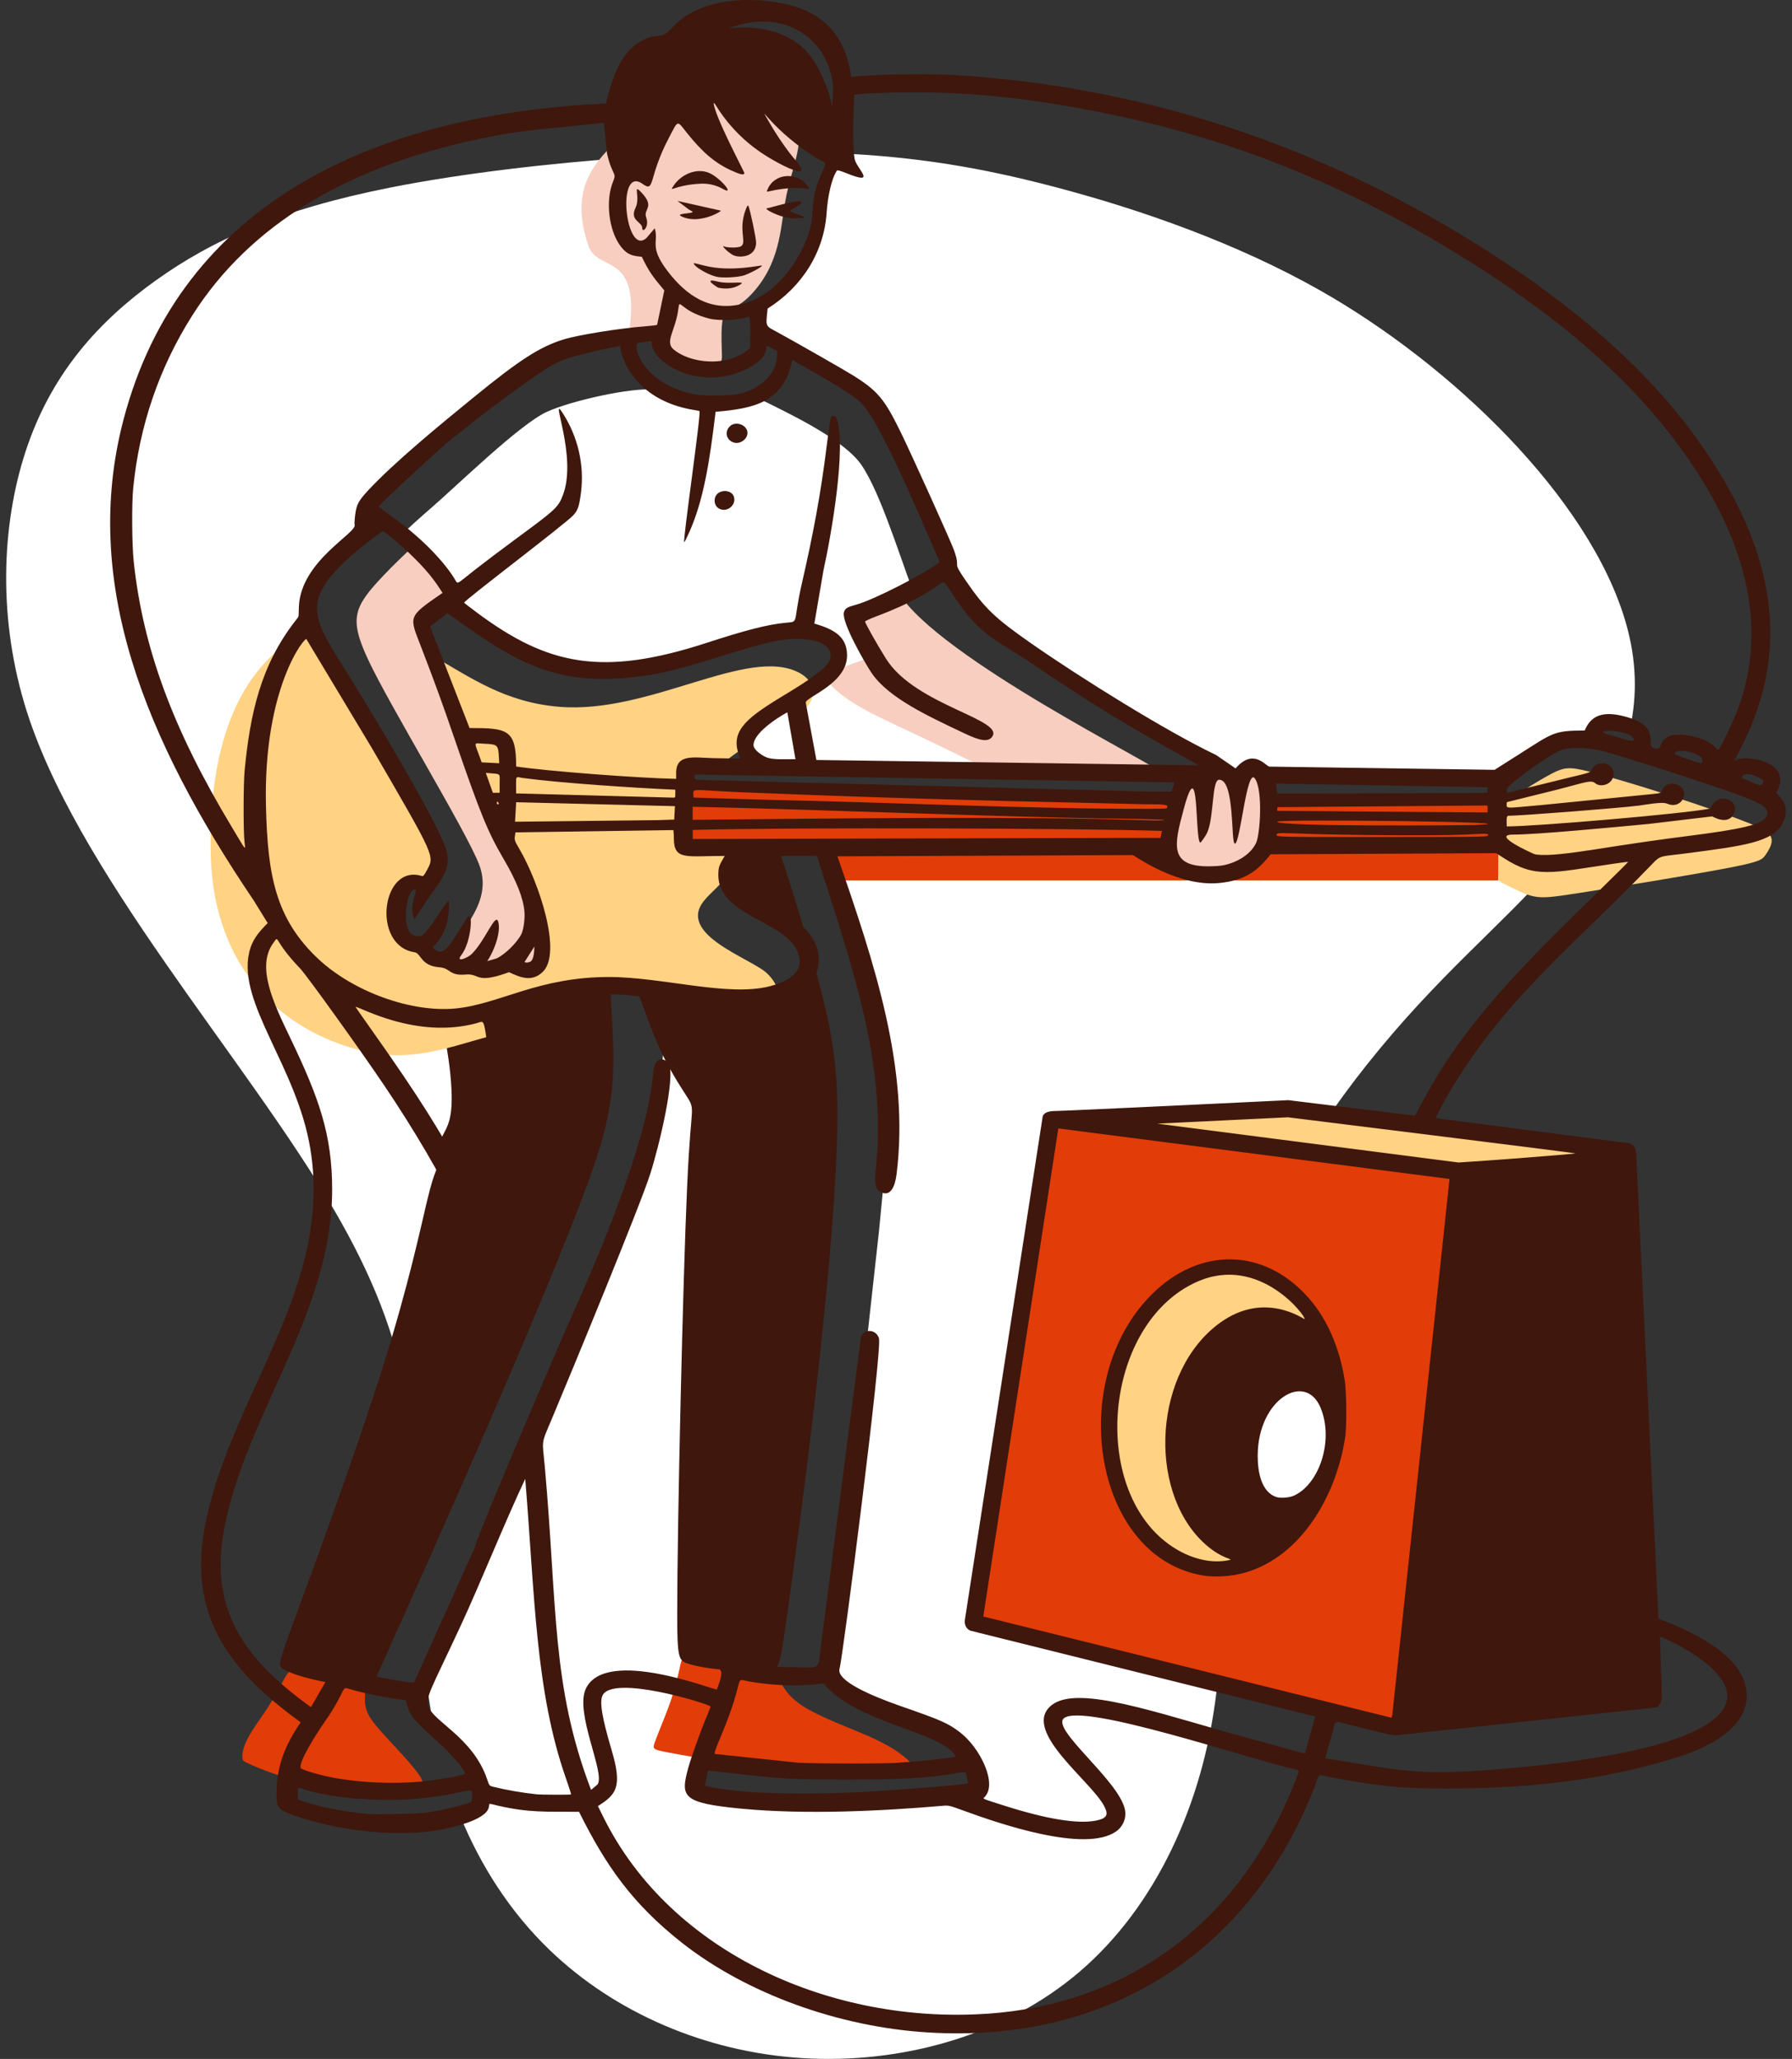 <svg width="242" height="278" viewBox="0 0 242 278" fill="none" xmlns="http://www.w3.org/2000/svg">
<rect x="0" y="0" width="242" height="278" fill="#333333" stroke="none"/>
<path fill-rule="evenodd" clip-rule="evenodd" d="M3.789 59.976C0.344 69.755 -0.434 82.49 3.304 95.044C9.949 117.356 33.212 142.847 45.197 163.498C50.173 172.071 53.463 180.059 55.069 189.403C59.083 177.493 63.001 165.583 65.212 158.708C68.075 149.804 68.075 149.342 67.878 147.313C67.682 145.284 67.291 141.684 67.072 139.771C66.854 137.857 66.803 137.626 65.408 137.511C60.256 137.088 56.643 136.973 51.9 132.69C50.164 131.123 49.135 129.554 48.867 126.994C48.07 119.409 52.595 113.319 51.595 106.314C50.363 97.688 43.186 88.297 41.917 84.264C39.612 76.909 48.572 74.137 48.916 71.772C49.406 68.417 48.789 68.394 53.15 64.46C58.405 59.717 67.381 52.331 72.957 48.555C74.437 47.552 74.778 47.391 76.052 47.021C80.71 45.67 83.605 45.419 88.237 45.015C89.558 44.899 89.607 44.854 89.816 43.919C90.93 38.913 91.034 39.475 88.947 35.587C86.698 31.41 84.268 34.456 83.954 29.953C83.789 27.583 83.918 23.936 85.291 21.257C73.956 22.048 62.196 23.446 52.744 25.318C37.817 28.274 28.643 32.413 20.997 37.895C13.351 43.377 7.235 50.197 3.788 59.976H3.789ZM111.088 85.152C109.396 85.73 114.138 86.228 113.351 88.889C112.631 91.323 109.906 92.454 108.108 93.676C107.325 94.205 107.374 94.413 107.668 95.924C107.961 97.435 108.501 100.248 108.769 101.748C109.037 103.247 109.038 103.432 112.096 103.593C119.379 103.977 132.319 103.911 139.489 103.662C142.145 103.571 142.731 103.521 139.906 102.071C135.155 99.629 123.876 94.815 119.805 91.357C117.131 89.095 117.06 86.306 114.831 85.193C113.534 84.546 111.798 84.911 111.086 85.158L111.088 85.152ZM57.438 226.181L58.459 232.832C58.683 233.224 66.421 238.481 64.99 244.014C64.807 244.72 63.567 244.878 62.144 245.193C64.956 252.033 68.952 258.216 74.221 263.288C82.959 271.703 95.194 277.071 108.346 277.89C121.499 278.709 135.579 274.978 145.821 266.2C156.063 257.422 162.472 243.594 164.268 228.496C166.064 213.397 163.249 197.022 165.822 182.194C168.394 167.367 176.356 154.084 184.656 143.67C194.308 131.559 202.586 125.171 209.796 116.911C206.7 117.153 206.351 116.263 203.797 114.631C203.037 114.146 202.793 114.146 194.449 114.157L111.458 114.711C113.846 122.054 117.688 132.868 119.098 140.637C120.247 146.946 120.1 152.274 118.717 166.102L112.165 225.251C112.709 229.613 122.778 231.641 127.383 234.062C129.93 235.401 130.932 236.808 131.555 238.031C133.367 241.576 131.639 242.143 127.201 242.725C118.409 243.875 106.597 244.067 97.948 242.908C94.061 242.387 93.266 242.078 94.743 237.269C95.55 234.639 97.189 230.373 97.948 228.112C98.708 225.851 98.584 225.597 98.572 223.717C98.56 221.838 98.657 218.331 98.707 211.457C98.795 199.043 98.542 174.556 98.951 162.604C99.596 143.756 101.631 154.24 96.137 142.767C94.987 140.367 94.009 137.739 93.495 136.355C92.827 134.557 92.944 134.679 90.779 133.772C90.338 133.587 90.289 133.587 90.093 136.032C89.287 146.1 88.679 152.942 84.417 164.472C81.969 171.092 78.251 179.534 74.216 188.662C70.182 197.79 65.828 207.627 62.701 214.489C60.142 220.118 58.415 223.752 57.437 226.181H57.438ZM220.125 98.358C221.11 93.864 221.024 89.137 219.559 84.083C214.68 67.167 195.89 49.191 178.273 39.214C166.987 32.822 154.026 28.274 142.206 25.181C132.674 22.687 123.884 21.14 112.616 20.669C112.264 22.83 111.071 24.234 110.793 26.377C110.327 29.961 110.312 32.873 107.539 36.538C103.863 41.397 102.089 39.846 102.852 44.081C102.961 44.691 103.133 44.929 105.335 46.272C107.537 47.614 111.777 50.084 114.324 51.657C116.87 53.231 117.76 53.896 119.791 57.713C121.14 60.262 128.206 74.841 128.062 76.477C127.978 77.425 129.951 80.046 131.121 81.42C135.973 87.074 156.534 99.259 163.622 103.086C166.169 104.459 166.632 104.528 172.701 104.609C178.769 104.689 190.44 104.781 196.37 104.805C202.299 104.829 202.5 104.781 203.65 104.078C205.063 103.213 209.122 100.294 210.489 99.995C214.611 99.09 214.758 100.173 215.896 98.243C216.544 97.144 219.355 98.011 220.125 98.361V98.358Z" fill="white"/>
<path fill-rule="evenodd" clip-rule="evenodd" d="M219.735 156.029C219.681 156.334 197.426 157.82 197.318 158.406C197.288 158.572 197.276 158.873 195.899 171.248L189.158 232.984L223.366 229.27C223.641 229.01 219.73 156.022 219.729 156.029H219.735Z" fill="#3F170D"/>
<path fill-rule="evenodd" clip-rule="evenodd" d="M157.244 152.403L197.611 158.185L218.434 155.937C218.883 155.903 214.285 154.906 206.334 153.745L172.946 149.386L153.115 150.897C149.151 151.197 149.211 151.232 157.244 152.403Z" fill="#FFD284"/>
<path fill-rule="evenodd" clip-rule="evenodd" d="M142.063 151.077C141.426 151.077 141.525 151.146 139.837 162.46L131.247 218.891C131.949 218.891 186.375 233.191 189.165 233.191C189.435 233.191 189.386 233.236 190.682 220.736L197.216 157.674C197.165 157.579 145.487 151.077 142.063 151.077Z" fill="#E23C08"/>
<path fill-rule="evenodd" clip-rule="evenodd" d="M166.831 171.022C175.388 171.719 181.584 181.486 180.67 192.838C179.757 204.19 172.078 212.825 163.522 212.129C154.967 211.433 148.77 201.664 149.683 190.313C150.597 178.962 158.275 170.324 166.831 171.022Z" fill="#FFD284"/>
<path fill-rule="evenodd" clip-rule="evenodd" d="M180.264 195.816C179.977 197.322 179.555 198.802 179.003 200.241C176.664 206.014 172.112 209.703 167.468 208.984C161.551 208.075 157.741 200.37 158.959 191.756C160.177 183.142 165.96 176.914 171.877 177.824C177.794 178.733 181.603 186.438 180.386 195.052C180.35 195.309 180.309 195.563 180.264 195.814V195.816Z" fill="#3F170D"/>
<path fill-rule="evenodd" clip-rule="evenodd" d="M176.633 187.181C179.604 188.004 181.027 192.193 179.828 196.524C178.63 200.855 175.229 203.706 172.259 202.878C169.288 202.051 167.861 197.872 169.071 193.535C170.281 189.199 173.668 186.352 176.639 187.181H176.633Z" fill="white"/>
<path fill-rule="evenodd" clip-rule="evenodd" d="M91.759 225.364C90.837 229.648 89.84 231.495 88.463 235.137C88.07 236.171 88.181 236.223 90.04 236.583C97.845 238.097 114.446 240.537 122.015 238.984C123.306 238.72 123.411 238.403 122.663 237.693C119.457 234.642 113.904 233.383 109.359 230.915C103.941 227.971 106.264 225.105 102.434 225.186C97.808 225.282 96.765 225.269 92.659 224.004C92.022 223.809 91.973 224.363 91.76 225.361L91.759 225.364Z" fill="#E23C08"/>
<path fill-rule="evenodd" clip-rule="evenodd" d="M38.398 226.66C37.921 227.507 37.139 229.034 36.171 230.543C34.823 232.662 32.625 235.188 32.734 237.302C32.758 237.778 32.905 237.841 34.03 238.334C38.888 240.464 44.816 241.757 50.534 241.941C53.53 242.037 55.44 241.644 56.346 241.246C57.253 240.848 57.154 240.444 56.591 239.639C55 237.36 51.548 234.164 50.193 232.224C48.082 229.2 50.771 228.253 47.574 227.023C45.959 226.401 42.606 225.951 40.992 225.457C39.377 224.963 38.875 225.806 38.398 226.66Z" fill="#E23C08"/>
<path fill-rule="evenodd" clip-rule="evenodd" d="M106.306 118.137C107.536 122.023 109.934 129.636 111.377 135.77C112.819 141.905 113.315 146.566 112.992 155.1C112.356 172.154 108.947 199.026 106.724 215.013C105.867 221.184 105.573 223.329 105.206 224.436C104.839 225.543 104.399 225.612 103.224 225.648C100.477 225.728 95.474 225.495 92.813 224.597C91.651 224.204 91.454 223.767 91.454 217.99C91.454 205.746 92.223 172.832 92.788 160.336C93.087 153.578 93.387 151.502 93.436 150.325C93.486 149.149 93.287 148.874 92.537 147.709C89.392 142.871 88.493 140.405 86.578 135.16C85.916 133.34 86.03 133.305 82.957 132.935C82.382 132.866 82.382 132.912 82.508 135.033C82.917 142.215 83.355 147.308 80.974 155.053C76.78 168.711 57.843 210.744 51.526 224.875C50.083 228.103 50.083 228.103 48.786 227.92C46.232 227.555 40.473 226.71 38.214 225.336C37.456 224.874 37.603 224.552 40.319 217.171C43.035 209.789 48.321 195.352 51.746 184.426C55.17 173.5 56.737 166.068 57.656 162.213C58.87 157.115 59.178 158.154 59.154 156.724C59.044 151.562 61.739 154.124 60.801 144.897C60.556 142.481 59.981 139.401 59.718 137.81C59.456 136.218 59.504 136.115 60.875 135.676C65.257 134.275 71.896 132.789 76.988 132.498C84.229 132.086 96.485 135.831 102.472 134.523C106.253 133.699 109.281 133.087 109.049 130.043C108.722 125.756 105.803 123.571 102.889 122.541C97.361 120.588 98.299 114.868 100.888 114.837C102.79 114.814 102.792 113.891 103.905 113.99C105.018 114.088 105.078 114.254 106.301 118.14L106.306 118.137Z" fill="#3F170D"/>
<path fill-rule="evenodd" clip-rule="evenodd" d="M118.368 78.197C114.557 80.801 112.641 82.075 107.981 83.353C106.932 83.635 106.2 84.415 107.429 84.702C111.134 85.566 112.312 87.013 113.652 88.656C113.84 88.885 111.608 91.874 111.801 92.086C114.571 95.116 118.142 96.554 124.631 99.624C128.093 101.262 131.813 103.13 133.746 104.065C135.678 105 135.826 104.998 139.386 104.965C140.734 104.95 157.223 104.939 156.979 104.434C156.489 103.417 126.783 88.887 121.325 80.004C119.706 77.367 120.25 76.905 118.365 78.193L118.368 78.197Z" fill="#F7CEBF"/>
<path fill-rule="evenodd" clip-rule="evenodd" d="M209.379 104.549C207.512 105.538 204.466 107.453 202.894 108.769C201.321 110.085 201.225 110.799 201.267 112.322C201.309 113.844 201.493 116.173 201.756 117.455C202.02 118.737 202.356 118.97 203.304 119.432C207.458 121.498 207.362 121.481 213.471 120.539C218.437 119.772 227.785 118.238 232.661 117.326C237.537 116.414 237.94 116.12 238.387 115.49C240.252 112.875 238.935 112.243 236.159 111.131C231.087 109.106 219.893 105.504 214.547 104.166C211.93 103.511 211.251 103.558 209.379 104.541V104.549Z" fill="#FFD284"/>
<path fill-rule="evenodd" clip-rule="evenodd" d="M160.135 106.158C158.213 108.588 155.741 116.538 161.23 118.112C164.825 119.144 168.936 117.623 170.518 114.19C172.518 109.865 171.117 103.124 168.768 103.869C167.558 104.253 167.934 105.271 166.439 104.619C163.269 103.233 164.118 105.586 162.112 105.316C161.642 105.253 160.914 105.161 160.131 106.163L160.135 106.158Z" fill="#F7CEBF"/>
<path fill-rule="evenodd" clip-rule="evenodd" d="M92.858 106.381L159.293 107.573C158.767 108.684 158.369 109.845 158.107 111.037C157.722 112.83 157.807 114.328 158.301 115.54C158.535 116.159 158.924 116.715 159.434 117.163C159.944 117.61 160.56 117.936 161.232 118.112C162.761 118.549 164.915 118.504 166.659 117.84C168.403 117.177 169.734 115.897 170.524 114.19C171.313 112.483 171.558 110.35 171.46 108.597C171.445 108.314 171.42 108.049 171.388 107.789L202.383 108.345L202.309 118.873H112.941L112.839 118.552C111.609 114.666 111.549 114.506 110.442 114.402C109.335 114.297 107.163 114.252 105.26 114.276C103.358 114.3 101.719 114.391 100.525 115.054C99.331 115.718 98.587 116.952 98.366 117.979C98.298 118.272 98.284 118.575 98.325 118.873H92.858V106.381Z" fill="#E23C08"/>
<path fill-rule="evenodd" clip-rule="evenodd" d="M107.945 90.847C109.483 91.666 110.009 92.966 109.71 94.135C109.51 94.91 108.872 95.66 107.976 96.394C107.919 96.112 107.864 95.85 107.813 95.632C107.501 94.289 107.329 94.369 106.191 95.026C105.052 95.683 102.949 96.918 101.846 97.868C100.744 98.819 100.648 99.49 100.66 100.152C100.662 100.382 100.684 100.612 100.724 100.84C99.774 101.393 98.878 102.025 98.047 102.728C97.853 102.9 97.669 103.083 97.499 103.277L92.642 103.198V114.2H100.013C99.974 114.685 99.879 115.164 99.73 115.629C99.041 116.271 98.566 117.087 98.36 117.979C98.347 118.041 98.335 118.104 98.326 118.165C97.264 119.512 95.948 120.566 95.128 121.554C91.276 126.154 101.361 129.371 103.517 131.363C104.429 132.203 104.959 133.138 105.118 134.072L104.968 134.107C102.961 134.545 100.195 134.464 97.664 134.221C95.132 133.978 92.831 133.576 90.609 133.271C88.388 132.966 86.249 132.757 83.521 132.912C80.793 133.067 77.475 133.589 74.471 134.227C71.468 134.865 68.779 135.646 67.406 136.084C66.034 136.522 65.986 136.626 66.25 138.218C66.322 138.65 66.416 139.192 66.519 139.802C60.286 141.497 55.326 143.572 48.584 141.8C35.306 138.311 28.847 127.908 28.48 115.876C28.236 107.922 29.245 97.907 34.472 91.034C36.688 88.121 39.619 85.809 42.786 84.84C45.578 91.366 56.297 108.485 58.238 113.536C59.273 116.228 59.2 117.672 57.525 118.95C56.926 119.411 54.995 119.021 54.408 119.822C52.042 123.05 54.502 127.203 56.607 128.124C57.955 128.714 59.408 129.668 61.272 130.242C64.983 131.383 65.964 130.351 68.82 130.351C70.638 130.351 72.689 131.209 73.066 127.917C73.731 122.118 68.749 114.96 66.436 109.65C65.114 106.617 63.718 102.575 62.082 98.171C60.824 94.79 59.422 91.192 58.445 88.56C63.661 91.552 68.256 94.845 75.58 95.438C87.829 96.427 101.013 87.16 107.945 90.847Z" fill="#FFD284"/>
<path fill-rule="evenodd" clip-rule="evenodd" d="M57.957 73.34C60.297 74.582 62.301 76.493 64.012 78.54L57.888 82.944C56.737 83.924 56.787 84.224 57.925 87.118C59.064 90.011 61.29 95.503 62.929 100.11C66.499 110.127 65.871 110.461 70.674 119.254C72.404 122.423 73.704 125.635 73.22 128.964C72.796 131.876 70.695 130.639 69.403 130.235C68.422 129.927 67.778 131.03 65.586 131.112L60.823 130.277C59.403 127.266 67.158 123.112 64.7 116.721C62.929 112.124 52.628 95.32 49.71 89.059C47.09 83.435 47.788 81.934 51.815 77.676C53.222 76.188 54.837 74.666 55.755 73.813C56.673 72.96 56.892 72.775 57.957 73.34Z" fill="#F7CEBF"/>
<path fill-rule="evenodd" clip-rule="evenodd" d="M88.253 52.606C85.217 52.306 77.063 54.122 73.826 55.619C70.139 57.322 61.841 65.464 58.096 68.697C56.634 69.959 55.319 71.163 54.201 72.227C54.934 72.811 55.627 73.439 56.276 74.105C58.014 75.893 59.572 78.154 60.375 79.306C61.178 80.458 61.194 80.506 60.533 81.049C60.384 81.177 60.181 81.331 59.964 81.506C60.123 81.584 60.282 81.661 60.438 81.74C63.757 83.408 66.546 85.435 69.74 87.088C72.934 88.742 76.531 90.006 80.299 90.316C84.066 90.627 88.006 89.983 92.227 88.807C98.185 87.145 107.223 83.155 111.949 85.727C114.019 86.857 114.288 88.851 112.857 90.459L117.721 88.668C116.639 86.896 115.856 84.997 115.431 84.008C114.553 81.968 115.54 83.555 121.217 80.721C121.902 80.379 122.578 79.992 123.216 79.601C121.328 74.571 118.422 65.118 115.816 62.113C112.987 58.851 106.283 55.692 102.75 53.95C101.989 53.575 101.469 53.243 101.301 53.413C99.737 55.057 95.435 55.733 88.253 52.604V52.606ZM106.191 95.024C103.99 96.295 100.621 97.957 100.661 100.151C100.696 101.986 101.696 102.692 103.957 102.959C105.326 103.105 106.707 103.121 108.08 103.006C109.01 102.901 109.022 102.705 108.802 101.224C108.581 99.742 108.129 96.973 107.817 95.63C107.506 94.287 107.334 94.368 106.195 95.024H106.191Z" fill="white"/>
<path fill-rule="evenodd" clip-rule="evenodd" d="M88.811 14.846C84.075 17.163 83.886 18.462 82.619 19.701C79.256 22.988 77.255 26.668 79.451 33.149C80.736 36.943 86.58 33.73 84.935 45.083C86.265 44.929 87.41 44.871 88.127 44.941C89.35 45.063 89.326 45.559 89.534 46.222C89.742 46.886 90.183 47.716 91.332 48.403C92.481 49.089 94.359 49.63 96.097 49.682C96.19 49.682 96.281 49.682 96.374 49.682C96.546 49.575 96.711 49.463 96.865 49.349C97.586 48.806 97.514 48.483 97.477 47.387C97.212 39.498 98.274 43.675 102.101 39.015C105.565 34.799 105.397 30.249 106.212 26.328C107.197 21.624 109.358 17.827 106.469 14.957C104.879 13.377 101.306 15.614 98.064 14.426C94.822 13.239 91.323 13.607 88.803 14.842L88.811 14.846Z" fill="#F7CEBF"/>
<path d="M125.372 274.427C113.259 273.7 100.777 269.154 92.085 262.311C85.385 257.032 81.815 251.913 78.195 244.632C73.737 244.604 71.495 244.765 67.372 243.833C65.883 243.497 66.114 243.398 66.015 244.003C65.808 245.21 63.318 246.341 59.232 247.087C54.159 248.01 46.798 247.369 40.816 245.487C37.173 244.341 37.34 244.029 37.356 241.894C37.384 238.385 38.535 235.579 40.605 232.546C30.511 225.245 25.183 217.703 27.831 205.256C31.523 187.919 44.944 173.66 41.913 155.142C40.115 144.103 32.119 135.581 33.632 128.687C34.018 126.925 34.892 125.902 36.147 124.637L34.292 121.624C19.504 99.754 10.951 78.553 16.663 56.723C24.435 27.047 51.165 15.364 81.831 13.98C82.649 10.559 83.734 7.476 85.981 5.931C88.74 4.034 89.104 5.649 90.644 3.873C93.991 0.035 100.283 -0.578 105.548 0.431C111.495 1.572 114.265 5.178 114.944 10.403C117.564 10.032 125.141 9.896 129.306 10.158C153.385 11.671 175.987 18.899 196.839 31.4C211.6 40.253 222.424 49.655 229.577 59.84C238.826 73.008 242.499 86.515 235.175 100.827C234.077 102.972 234.062 102.795 234.628 102.521C235.666 102.016 242.306 102.673 239.871 107.066C240.959 108.177 241.655 109.233 240.754 111.127C239.513 113.737 235.088 114.234 228.543 115.116C223.899 115.746 224.398 115.328 222.919 116.866C213.158 127.004 203.797 134.368 196.543 146.128C195.129 148.423 193.801 150.903 193.937 150.982L220.024 154.363C220.603 154.543 220.891 154.968 220.953 155.751L223.968 218.573C230.73 221.076 235.889 224.475 235.889 228.991C235.889 233.121 231.157 235.77 226.901 237.137C216.873 240.365 206.528 241.514 194.843 241.497C188.748 241.485 185.483 241.043 180.23 240.06C177.653 239.577 178.333 239.213 177.455 241.455C168.975 263.082 150.197 275.932 125.372 274.427ZM133.358 271.898C151.719 270.614 165.705 260.429 173.34 244.179C174.079 242.612 175.187 239.923 175.352 239.314C175.418 239.064 175.382 239.018 175.092 238.953C168.837 237.57 146.209 229.842 143.669 232.009C141.929 233.492 151.126 240.417 151.915 244.337C152.027 244.882 151.976 245.445 151.768 245.963C151.561 246.482 151.204 246.936 150.738 247.274C146.579 250.229 134.964 246.245 130.195 244.5C128.266 243.794 128.109 243.754 127.436 243.812C118.984 244.539 108.83 245.031 100.221 244.219C92.043 243.446 91.88 242.619 92.95 238.687C93.314 237.353 94.578 233.818 95.347 231.994C95.706 231.146 95.977 230.43 95.946 230.404C95.525 229.998 82.794 226.08 81.371 228.912C80.94 229.774 81.29 231.899 82.61 236.359C84.072 241.301 83.218 242.3 80.745 243.861L81.479 245.344C90.643 263.843 112.551 273.334 133.349 271.892L133.358 271.898ZM147.982 245.826C149.48 245.528 149.748 245.055 149.107 243.849C147.309 240.46 138.217 233.893 141.766 230.449C144.746 227.561 153.8 230.459 165.245 233.762L176.221 236.788L177.613 231.765L131.024 220.171C130.513 219.914 130.275 219.492 130.282 218.851L140.819 150.688C141.056 150.202 141.592 150.003 142.667 150.003C143.137 150.003 150.374 149.676 158.754 149.276L173.986 148.546L191.086 150.643C191.106 150.626 191.598 149.714 192.183 148.618C197.692 138.291 205.286 130.684 215.321 120.889C217.846 118.424 219.895 116.394 219.875 116.37C219.856 116.346 218.812 116.489 217.558 116.673C209.425 117.874 207.338 118.597 203.087 115.866L202.049 115.198L171.589 115.349C169.865 117.541 168.219 118.867 164.689 119.223C159.034 119.788 153.228 115.523 152.987 115.454L113.089 115.623C118.162 130.218 122.838 144.331 121.08 158.514C120.872 160.209 120.29 161.5 119.107 161.031C118.229 160.685 118.058 159.989 118.281 157.773C119.751 143.555 115.173 130.809 110.325 115.568H102.056C101.466 115.719 99.023 117.366 99.809 119.162C100.636 121.039 104.822 122.564 107.088 124.082C113.23 128.191 110.638 134.652 104.164 135.683C102.768 135.906 97.541 135.94 95.833 135.738C94.193 135.543 94.304 134.608 97.462 141.912C99.349 146.277 99.384 147.161 102.011 149.44C103.888 151.069 107.854 155.029 107.726 155.149C107.599 155.269 103.027 153.031 101.563 152.138C101.319 151.987 101.309 151.997 101.238 152.514C100.462 158.28 100.374 169.992 100.229 181.604L99.659 224.298C100.635 224.874 104.535 225.105 107.022 225.112C111.298 225.122 110.3 225.907 111.095 220.411L116.273 180.472C116.765 179.359 118.322 179.499 118.699 180.692C119.164 182.165 113.828 223.735 113.377 225.324C112.915 226.95 117.721 228.996 121.67 230.374C127.094 232.255 128.032 232.669 129.634 233.894C132.33 235.953 134.727 240.814 132.983 242.623C132.708 242.905 132.409 242.778 135.762 243.846C141.39 245.629 145.55 246.304 147.982 245.823V245.826ZM57.639 244.731C59.323 244.472 60.988 244.112 62.623 243.654C63.682 243.332 63.709 243.318 63.732 242.969C63.861 240.851 64.075 242.01 57.121 242.791C51.96 243.371 44.448 242.877 40.427 241.393C40.105 241.274 40.22 242.353 40.22 242.972C42.767 243.895 45.923 244.57 49.793 244.929C50.975 245.036 56.534 244.899 57.639 244.731ZM77.114 242.283C77.144 242.254 76.843 241.294 76.44 240.153C72.292 228.36 72.229 215.418 70.931 199.677C68.271 205.293 64.769 214.02 62.175 219.588C57.993 228.579 57.469 229.065 57.889 230.443C58.498 232.42 63.882 234.647 65.774 240.21C66.073 241.112 66.087 241.122 66.569 241.245C68.505 241.717 70.474 242.059 72.461 242.268C73.018 242.333 77.054 242.348 77.118 242.285L77.114 242.283ZM115.736 242C117.493 241.924 130.404 241.054 130.717 240.76C130.762 240.717 130.441 239.33 130.372 239.261C129.925 239.295 129.481 239.357 129.042 239.446C125.273 240.082 121.687 240.284 114.036 240.284C104.549 240.284 103.77 239.917 95.597 239.067L95.21 241.067C95.442 241.287 97.974 241.684 100.528 241.898C104.23 242.209 110.063 242.249 115.738 242H115.736ZM80.703 240.925C81.767 239.396 77.547 231.207 79.135 227.966C81.887 222.357 96.578 228.302 96.812 228.107C96.812 228.107 97.643 226.066 97.358 225.656C96.949 225.073 96.93 224.488 97.059 217.317L97.487 178.231C97.618 163.204 97.919 157.249 98.969 150.217C97.337 148.538 97.251 148.262 94.248 141.2C92.876 137.97 91.702 135.3 91.64 135.269C91.49 135.176 86.567 134.538 84.8 134.382C80.076 133.966 75.978 134.672 70.29 136.455C66.938 137.507 67.457 136.772 68.097 139.986C71.408 156.649 63.666 146.22 73.886 158.528C72.753 158.528 68.986 155.974 68.184 155.242C67.763 154.86 67.413 154.543 67.395 154.543C67.272 154.543 67.115 155.584 67.171 156.009C67.407 157.704 68.875 160.22 70.284 162.197C68.657 161.901 67.326 161.034 66.09 159.963C64.742 165.499 60.116 185.664 58.962 188.275C58.381 189.588 57.076 189.546 56.787 188.525C56.637 187.989 56.607 188.133 57.563 184.525L62.423 164.742L61.823 163.499C59.483 158.615 55.963 152.612 51.936 146.628C48.59 141.666 41.39 131.65 40.533 130.763C36.778 126.868 37.778 126.128 36.902 127.333C34.579 130.527 36.922 135.407 39.149 140.042C43.096 148.264 44.858 153.198 44.854 160.635C44.842 177.273 33.299 190.855 30.323 206.166C28.251 216.813 32.352 223.576 41.991 230.504L43.998 227.033C43.383 226.68 42.936 226.451 42.936 225.642C42.936 224.903 45.73 216.902 46.456 215.558C47.129 214.311 48.513 214.39 48.654 215.683C48.838 217.365 45.808 224.755 46.188 225.036C47.188 225.77 55.626 227.427 55.926 227.144L64.13 208.919C64.472 207.172 75.965 180.472 76.984 178.205C80.878 169.591 87.453 154.173 88.21 144.857C88.423 142.222 90.007 143.022 90.336 143.678C91.212 145.451 89.047 154.656 87.804 158.526C86.402 162.903 77.1 185.459 74.545 191.52C73.005 195.171 73.236 194.288 73.565 197.95C75.276 216.933 74.441 227.61 79.821 241.674L80.708 240.931L80.703 240.925ZM56.892 240.556C58.91 240.379 62.508 239.734 62.754 239.505C63.095 239.179 60.331 236.267 59.495 235.524C56.028 232.443 55.377 231.679 55.001 230.274C54.822 229.602 54.781 229.541 54.469 229.511C52.876 229.36 50.02 228.816 47.878 228.25C45.601 227.65 47.429 227.372 43.723 232.669C42.779 234.02 40.277 237.932 40.607 238.724C40.703 238.954 43.329 239.727 45.125 240.05C48.75 240.709 53.028 240.897 56.893 240.556H56.892ZM202.002 238.912C210.956 238.185 230.077 236.157 232.937 230.377C235.28 225.645 224.29 220.893 224.175 221.007L224.419 228.942C224.399 229.818 224.155 230.323 223.64 230.546L189.101 234.246C188.08 234.355 188.631 234.462 182.835 233.036C179.86 232.304 180.456 232.091 179.917 234.051L178.951 237.411C188.853 238.941 190.899 239.82 202.007 238.917L202.002 238.912ZM121.258 238.011C123.234 237.895 126.576 237.572 128.221 237.34C129.12 237.214 129.13 237.199 128.97 236.976C126.738 233.709 115.684 232.673 111.218 227.301C108.102 227.725 104.497 227.615 101.252 227.05C98.882 226.637 100.928 225.944 97.313 234.534C96.5 236.466 96.415 236.761 96.576 236.826L107.812 238.008C110.932 238.149 119.033 238.149 121.263 238.019L121.258 238.011ZM188.02 231.566L195.751 159.184L142.92 152.359L132.79 218.262L187.871 231.922C187.918 231.922 187.982 231.771 188.021 231.571L188.02 231.566ZM162.403 212.717C148.172 210.289 144.198 188.073 154.324 176.09C160.408 168.888 169.131 168.012 175.527 174.014C178.705 176.998 180.742 181.133 181.587 186.311C181.848 187.904 181.887 192.585 181.648 194.117C180.465 201.871 175.788 210.114 168.18 212.324C166.382 212.848 164.076 213.006 162.403 212.717ZM165.828 210.677C166.995 210.461 165.109 210.742 162.48 208.241C154.877 201.013 155.83 184.991 164.823 178.557C170.858 174.239 176.092 178.176 176.175 178.099C176.45 177.839 170.091 169.292 161.62 173.082C149.829 178.354 147.321 198.416 156.255 207.17C158.826 209.686 162.477 211.31 165.832 210.683L165.828 210.677ZM170.352 207.606C173.048 206.9 175.679 203.926 174.981 204.179C173.212 204.821 170.945 204.272 169.541 202.857C163.669 196.937 170.87 181.343 178.422 186.759C178.762 187.004 179.042 187.182 179.042 187.153C179.042 186.932 178.154 184.266 177.875 183.649C174.347 175.851 164.733 177.164 160.781 187.867C157.346 197.169 162.081 209.755 170.352 207.605V207.606ZM174.756 201.936C178.157 200.383 180.149 194.513 178.351 190.111C176.314 185.132 169.881 188.895 169.845 196.508C169.835 198.561 170.257 201.45 172.383 202.134C172.961 202.318 174.134 202.222 174.762 201.936H174.756ZM204.004 230.39L221.911 228.509C220.681 197.837 218.598 157.708 218.598 157.708C218.532 157.668 198.391 159.192 198.341 159.24L190.493 231.355C190.424 231.821 190.427 231.824 190.755 231.771C190.936 231.738 196.897 231.118 204.004 230.39ZM63.816 159.29C65.326 155.891 64.661 159.041 64.655 155.686C64.655 152.822 66.226 152.853 65.921 151.811C65.48 150.314 67.02 149.262 66.37 144.91C65.209 137.127 65.594 137.822 64.37 138.151C56.218 140.347 48.59 135.94 48.007 135.94C47.987 135.94 49.177 137.647 50.654 139.734C56.269 147.673 59.5 152.774 62.433 158.328C63.645 160.628 63.308 160.446 63.816 159.29ZM205.178 156.378C209.44 156.057 212.851 155.762 212.755 155.73C212.659 155.697 203.885 154.58 193.257 153.26L173.932 150.859L156.281 151.716L196.951 156.961C197.207 156.961 200.909 156.705 205.172 156.381L205.178 156.378ZM61.554 136.163C67.535 135.566 72.659 131.894 82.324 131.917C89.522 131.935 98.353 134.632 103.995 133.156C106.637 132.466 108.997 131.038 107.561 128.19C105.625 124.349 97.006 123.504 97.006 118.164C97.006 116.858 97.218 116.766 97.866 115.568C92.726 115.568 91.04 116.199 91.001 113.285C91.009 112.882 90.988 112.48 90.939 112.08L69.609 112.391C69.459 113.439 69.354 113.293 70.171 114.686C72.702 119.004 76.013 128.666 73.274 131.247C71.802 132.635 70.293 131.984 68.737 131.268C64.148 132.942 64.867 131.41 62.902 131.582C60.59 131.785 60.904 130.721 59.335 130.602C56.788 130.407 56.883 128.711 55.975 128.573C50.158 127.689 51.488 116.603 56.958 118.275C57.156 118.336 57.257 118.224 57.627 117.541C58.705 115.533 58.877 115.926 50.287 101.121L41.393 86.319C41.393 85.693 35.506 92.601 35.918 108.927C36.148 118.059 37.148 124 42.972 129.467C47.673 133.88 55.532 136.757 61.548 136.163H61.554ZM71.731 129.766C72.078 129.404 72.163 128.455 72.163 127.802L70.836 129.892C70.985 130.033 71.547 129.957 71.734 129.766H71.731ZM67.055 129.409C68.183 128.89 69.796 127.314 70.401 126.144C70.71 125.538 70.912 123.999 70.816 123.005C70.633 121.169 69.739 118.921 67.995 115.952C65.87 112.329 64.837 109.795 61.419 99.854C59.692 94.82 58.872 92.581 56.953 87.568C55.264 83.145 54.9 83.412 59.761 80.054C58.562 78.161 57.597 76.929 55.267 74.688C53.918 73.392 52.085 71.871 51.718 71.744C51.538 71.683 48.133 74.353 46.813 75.589C40.671 81.353 42.319 83.627 46.963 90.99C48.569 93.532 59.316 111.12 60.325 114.975C61.031 117.658 59.025 119.353 57.233 122.212L55.953 124.115C55.033 121.967 56.715 120.107 55.953 120.107C54.844 120.107 53.957 126.164 56.189 126.381C57.133 126.471 57.344 126.262 59.346 123.274C60.736 121.198 60.694 121.297 60.608 122.784C60.459 125.243 59.71 126.621 58.406 127.953C59.51 128.827 59.853 129.18 62.283 125.21C63.269 123.595 63.311 123.544 63.471 123.769C63.771 124.185 63.5 127.381 62.294 128.965C61.464 130.058 63.181 129.332 63.73 128.787C65.598 126.895 66.909 123.157 67.282 124.459C67.655 125.761 66.846 128.211 65.798 129.776L67.055 129.411V129.409ZM165.958 116.643C167.652 116.127 169.014 115.09 169.622 113.831C170.173 112.69 170.575 106.713 169.472 105.118C168.37 103.524 167.495 113.915 166.767 113.915C166.19 113.915 166.797 105.279 164.64 105.279C163.629 105.279 163.964 110.294 163.034 112.401C162.836 112.851 162.135 113.843 162.071 113.778C161.322 113.072 162.009 101.239 159.866 109.208C158.553 114.077 157.777 117.116 163.548 116.968C164.733 116.938 165.196 116.874 165.963 116.643H165.958ZM214.632 114.807C220.822 113.838 223.965 113.384 228.083 112.861C235.072 111.979 237.793 111.337 238.42 110.428C239.456 108.942 237.116 108.221 234.282 107.149C231.162 105.97 218.232 101.825 216.156 101.34C214.614 100.978 211.984 100.755 210.613 101.364C208.965 102.098 204.195 105.522 203.551 106.427C203.437 106.59 203.44 107.047 203.551 107.047L211.844 105.004C214.691 104.33 214.769 104.298 214.911 103.989C215.57 102.514 217.907 102.891 217.907 104.482C217.907 105.877 216.189 106.426 215.395 105.728C214.852 105.254 213.846 105.712 210.391 106.594L203.475 108.311C203.475 109.283 202.948 109.15 208.119 108.704L223.271 107.204C224.277 107.093 224.331 107.071 224.486 106.663C225.12 105.011 228.231 105.946 227.244 107.9C226.873 108.635 225.996 108.899 225.156 108.52C224.468 108.208 222.31 108.647 221.333 108.772C218.753 109.101 205.365 110.147 203.701 110.147C203.367 110.147 203.475 110.963 203.475 111.585C207.481 111.585 227.443 109.866 230.813 109.198C231.181 109.125 230.931 108.996 231.382 108.492C232.687 107.022 234.82 108.222 234.195 109.763C233.446 111.592 231.238 110.228 231.237 110.228L222.618 111.254C217.997 111.688 207.574 112.689 204.326 112.689C201.222 112.689 207.138 115.301 207.154 115.306C208.098 115.598 210.618 115.428 214.632 114.801V114.807ZM33.021 113.659C32.851 112.37 32.86 105.864 33.033 104.056C33.77 96.406 35.196 89.853 39.871 83.847C40.461 83.089 40.298 83.458 40.361 81.911C40.628 75.735 48.194 71.994 47.893 70.868C47.851 70.713 47.886 70.083 47.971 69.468C48.154 68.108 48.42 67.622 49.691 66.241C53.208 62.448 59.428 57.344 64 53.62C70.168 48.585 72.939 46.801 76.134 45.824C78.112 45.218 83.705 44.317 87.139 44.059C87.976 43.994 88.695 43.904 88.74 43.86L89.711 39.211C88.156 37.365 87.614 36.644 86.673 34.669C85.513 34.556 84.767 34.473 83.855 33.304C82.194 31.177 81.732 27.044 82.806 24.481C83.328 23.247 82.69 23.81 81.978 20.747L81.557 16.566C73.839 17.511 70.877 17.279 62.232 19.32C47.026 22.911 33.901 30.069 25.95 42.62C21.507 49.63 18.827 57.461 17.991 65.874C17.775 68.017 17.814 73.557 18.058 75.835C19.305 87.501 23.346 98.45 31.253 111.586C33.236 114.885 33.187 114.975 33.015 113.673L33.021 113.659ZM151.117 113.134H156.718L156.916 112.192C146.042 111.83 107.365 111.695 93.549 112.059V113.281L151.124 113.139L151.117 113.134ZM200.838 112.867C201.466 112.435 200.047 112.596 197.703 112.696C194.006 112.856 181.905 112.784 176.131 112.57C173.107 112.459 172.549 112.463 172.461 112.593C172.161 113.035 171.785 113.017 186.484 113.017C198.497 113.017 200.65 112.994 200.841 112.861L200.838 112.867ZM199.041 111.4C209.579 110.992 172.47 110.552 172.47 110.945C172.47 111.661 198.473 111.422 199.041 111.4ZM88.802 110.736L91.049 110.664L91.149 108.851L69.703 108.318L69.553 110.953L88.811 110.736H88.802ZM157.199 110.712C157.199 110.661 154.595 110.586 151.415 110.545C135.936 110.352 110.752 109.3 93.541 108.927V110.696C112.745 110.5 137.931 110.196 154.088 110.736C156.185 110.808 157.199 110.802 157.199 110.715V110.712ZM200.892 109.229V108.762L172.527 108.982L172.454 109.479L200.892 109.702V109.229ZM157.647 108.971C157.696 108.639 157.347 108.595 154.691 108.592L135.816 108.152C121.403 107.77 112.342 107.471 100.428 106.984C92.755 106.67 93.654 106.254 93.654 107.69L103.517 107.986C120.478 108.348 139.652 109.242 155.139 109.208C157.556 109.208 157.605 109.197 157.639 108.971H157.647ZM67.348 108.594C67.348 108.17 66.945 108.09 67.15 108.594H67.348ZM91.195 107.167V106.627C85.461 106.381 75.373 105.692 70.641 105.049C69.522 104.897 69.7 104.484 69.7 107.129L90.812 107.694C91.191 107.713 91.195 107.71 91.195 107.173V107.167ZM199.925 107.08L200.892 107.008V106.292L172.317 105.798L172.467 107.152L199.922 107.08H199.925ZM67.475 105.832C67.475 104.264 67.742 104.561 65.606 104.357L66.557 107.04H67.475V105.83V105.832ZM158.406 106.278C158.493 106.074 158.555 105.861 158.589 105.644L93.788 104.587C93.788 105.563 93.287 105.216 99.372 105.435L154.276 106.858L158.192 106.877L158.406 106.278ZM238.014 105.836C238.083 105.713 238.125 105.578 238.137 105.439C238.137 105.224 235.985 104.08 235.386 104.71C235.25 104.852 235.203 104.984 235.268 105.045C235.403 105.164 237.554 106.033 237.749 106.033C237.829 106.033 237.949 105.943 238.014 105.829V105.836ZM91.309 104.383C91.309 101.7 93.766 102.322 96.418 102.368L100.004 102.428C98.394 98.967 100.582 97.155 104.935 94.45C107.066 93.126 111.66 90.541 112.101 89C112.743 86.751 109.104 85.627 104.396 86.621C99.83 87.587 93.041 90.299 87.618 91.152C75.384 93.081 69.703 89.53 60.426 82.787L58.074 84.587L63.411 98.302C68.569 98.302 69.703 98.487 69.703 103.496C73.877 104.121 85.973 105.049 91.312 105.164V104.385L91.309 104.383ZM205.22 101.798C209.723 98.936 209.809 98.647 214.012 98.63C214.99 96.202 217.083 96.003 220.049 96.922C224.337 98.25 222.146 100.619 223.334 101.018C224.693 101.482 223.722 100.019 225.617 99.336C226.834 98.897 230.339 99.516 231.562 100.823C231.815 101.094 232.035 101.296 232.059 101.27C232.436 100.847 233.939 97.709 234.625 95.911C238.617 85.429 235.987 74.708 229.831 64.776C223.054 53.858 213.046 44.482 198.254 35.188C180.727 24.183 164.029 17.745 144.151 14.329C136.661 13.038 130.36 12.472 123.495 12.465C120.007 12.465 115.542 12.653 115.365 12.808C115.345 12.826 115.004 20.353 115.476 21.685C115.939 22.985 118.322 24.992 114.394 23.419C113.438 23.036 113.086 22.939 113.019 23.039C112.249 24.179 111.759 26.743 111.638 28.658C111.295 34.037 108.314 38.738 103.662 41.665C103.397 44.233 103.316 43.937 105.01 44.869C108.006 46.516 113.975 49.925 115.152 50.659C118.49 52.739 119.415 53.831 121.573 58.231C123.11 61.366 128.408 73.091 128.837 74.301C129.828 77.102 128.435 75.493 130.374 78.327C132.964 82.123 134.313 83.422 139.232 86.855C145.805 91.445 157.556 98.778 164.216 101.935L166.855 103.749C169.225 101.023 170.788 103.297 171.408 103.51L201.838 103.942L205.222 101.798H205.22ZM161.879 103.338C161.849 103.305 160.372 102.476 158.598 101.492C151.836 97.74 146.602 94.508 139.563 89.746C133.952 85.954 132.231 85.895 128.2 79.557C126.78 77.326 128.303 79.478 118.323 83.229C117.517 83.531 116.842 83.844 116.825 83.925C116.791 84.082 118.394 86.933 119.648 88.937C123.632 95.305 136.074 97.196 133.897 99.587C133.182 100.371 131.627 99.679 129.917 98.867C125.264 96.657 119.989 94.222 117.709 90.873C116.854 89.615 113.536 83.883 113.982 82.623C114.157 82.117 114.399 81.973 115.682 81.625C117.961 81.007 125.056 77.388 126.9 75.873C124.169 69.659 118.722 56.49 116.103 54.215C114.551 52.865 110.03 50.299 106.988 48.6C105.867 54.339 101.808 55.165 96.635 55.6C95.826 62.484 94.977 67.591 93.107 71.803C92.747 72.615 92.427 73.252 92.398 73.228C92.184 73.028 94.722 55.684 94.457 55.503C94.157 55.301 88.219 55.164 84.944 49.995C84.403 49.142 83.804 47.598 83.804 47.064C83.804 46.866 83.77 46.704 83.735 46.704C83.504 46.704 80.15 47.448 78.711 47.807C75.535 48.613 74.804 48.977 71.176 51.552C67.493 54.16 63.909 56.899 60.298 59.862C58.651 61.211 51.138 68.219 51.138 68.403C51.138 68.447 51.918 69.03 52.87 69.705C56.414 72.208 59.653 75.403 61.307 78.022C61.906 78.974 61.423 79.059 64.195 76.892C65.464 75.904 67.899 74.058 69.604 72.809C75.03 68.825 75.381 68.5 76.005 66.883C78.044 61.608 74.089 52.814 76.014 55.811C78.056 59.011 78.918 62.758 78.465 66.468C78.224 68.353 78.037 68.915 77.416 69.575C76.255 70.822 62.592 81.139 62.682 81.377C62.697 81.421 63.525 82.062 64.524 82.801C73.951 89.785 81.274 91.402 95.363 86.82C100.732 85.072 103.628 84.333 106.014 84.096C107.997 83.895 107.006 84.397 108.281 78.812C109.813 72.105 110.827 66.823 111.683 59.902C111.909 58.059 112.154 56.449 112.222 56.326C112.426 55.973 112.838 56.096 112.999 56.558C114.313 60.349 112.301 72.056 111.202 77.024L109.975 84.193C112.584 84.963 114.391 85.916 114.391 88.5C114.391 92.326 108.812 94.097 108.812 94.868L110.249 102.616L161.879 103.333V103.338ZM97.243 68.74C96.292 68.372 96.25 66.919 97.179 66.465C97.866 66.129 98.768 66.342 99.041 66.904C99.565 67.993 98.398 69.186 97.243 68.74ZM99.135 59.762C98.086 59.467 97.787 58.288 98.588 57.538C99.39 56.788 100.94 57.404 100.94 58.443C100.94 59.29 99.972 59.996 99.142 59.762H99.135ZM67.377 102.307C67.29 100.57 67.209 100.495 65.381 100.419C63.781 100.352 64.01 99.946 65.044 102.934L67.419 103.057L67.377 102.307ZM229.899 102.671C229.899 101.654 226.142 100.85 226.142 101.789C226.142 101.914 229.231 103.006 229.694 103.038C229.854 103.054 229.899 102.971 229.899 102.671ZM107.359 102.142L106.327 96.191C106.23 96.191 101.758 98.692 101.758 100.607C101.758 101.258 102.906 101.998 103.448 102.235C104.327 102.619 105.984 102.502 107.428 102.502L107.359 102.142ZM220.618 99.853C220.618 98.456 213.727 98.349 217.772 99.344C219.075 99.665 220.618 100.333 220.618 99.853ZM99.877 53.184C102.471 52.568 104.793 50.662 104.911 48.242L104.953 47.394C101.769 45.7 105.628 47.595 100.539 49.953C94.204 52.888 88.038 48.794 88.021 46.435C88.021 45.871 88.067 46.07 86.805 46.209C86.435 46.252 86.102 46.331 86.056 46.389C85.497 47.228 87.254 52.074 94.027 53.29C95.194 53.499 98.82 53.431 99.869 53.178L99.877 53.184ZM97.938 48.637C99.191 48.392 100.349 47.829 101.288 47.01C101.288 46.174 101.438 42.633 101.085 42.765C99.8 43.234 97.12 43.36 95.77 43.014C91.769 41.99 91.804 40.086 91.607 41.691C91.246 44.641 89.708 46.16 90.984 47.198C92.725 48.619 95.606 49.104 97.938 48.633V48.637ZM100.16 41.057C104.195 40.084 107.2 36.397 108.805 32.584C110.453 28.686 108.973 27.983 110.865 23.591C111.671 21.72 111.729 22.212 110.589 21.527C104.327 17.758 102.2 13.547 103.698 16.196C104.885 18.283 106.294 20.329 107.518 21.738C110.074 24.679 105.246 22.303 102.609 20.489C98.115 17.39 96.359 13.518 96.358 13.773C96.347 15.426 100.582 23.29 100.533 23.408C100.426 23.67 99.971 23.569 98.762 23.018C96.576 22.029 94.84 20.552 92.714 17.882C91.392 16.217 91.621 16.145 90.318 18.632C87.489 24.011 88.493 26.064 86.778 24.831C83.157 22.23 84.477 34.912 87.352 32.078L88.418 30.824C88.993 32.708 87.609 33.252 90.115 36.555C92.767 40.053 95.976 42.062 100.163 41.052L100.16 41.057ZM96.987 38.834C96.865 38.801 94.765 37.468 96.886 38.012C98.699 38.477 101.438 37.713 99.532 38.65C98.766 39.026 97.676 39.016 96.985 38.834H96.987ZM96.749 37.367C95.648 37.1 93.932 36.127 93.718 35.647C93.645 35.483 93.606 35.474 95.039 35.846C98.838 36.834 102.969 35.696 102.904 35.878C102.825 36.113 100.978 37.072 100.29 37.237C99.288 37.478 97.49 37.543 96.749 37.367ZM98.94 34.413C98.182 33.972 97.224 32.978 97.877 33.305C98.089 33.411 99.686 33.544 100.113 33.222C100.862 32.657 99.652 31.001 100.733 28.227C100.894 27.816 100.997 27.679 101.059 27.784C101.258 28.126 102.107 32.138 102.107 32.739C102.107 34.822 99.71 34.857 98.937 34.413H98.94ZM86.728 30.792C86.728 29.933 84.976 29.803 85.829 28.045C86.528 26.617 85.364 24.666 86.61 25.981C88.517 27.99 86.841 28.215 87.256 29.333C87.745 30.648 86.724 31.532 86.724 30.792H86.728ZM92.514 29.408C90.506 28.738 93.541 28.915 93.541 28.593C93.405 28.487 93.254 28.4 93.092 28.335L91.487 27.13L97.33 28.438C97.48 28.548 94.723 30.132 92.509 29.408H92.514ZM105.876 29.292C104.613 28.969 102.966 28.103 103.679 28.103C103.884 28.103 108.224 26.744 108.224 27.328C108.224 27.672 106.699 28.361 106.699 28.438C106.699 28.762 109.695 29.433 108.135 29.433C107.157 29.433 107.236 29.63 105.876 29.292ZM103.647 25.598C104.562 23.347 107.542 23.262 108.859 24.859C110.057 26.307 108.949 24.663 103.788 25.848C103.536 25.907 103.529 25.889 103.647 25.592V25.598ZM97.6 25.498C96.648 24.963 95.543 24.724 94.44 24.813C90.938 25.015 90.253 26.137 90.995 25.029C91.953 23.595 94.03 22.607 95.766 23.35C97.264 23.992 99.361 26.486 97.594 25.498H97.6ZM112.521 11.993C112.178 5.798 106.63 1.261 99.376 3.488C95.722 4.606 103.923 1.872 108.785 6.79C110.558 8.58 112.017 12.365 112.391 14.415L112.521 11.986V11.993Z" fill="#3F170D"/>
</svg>
